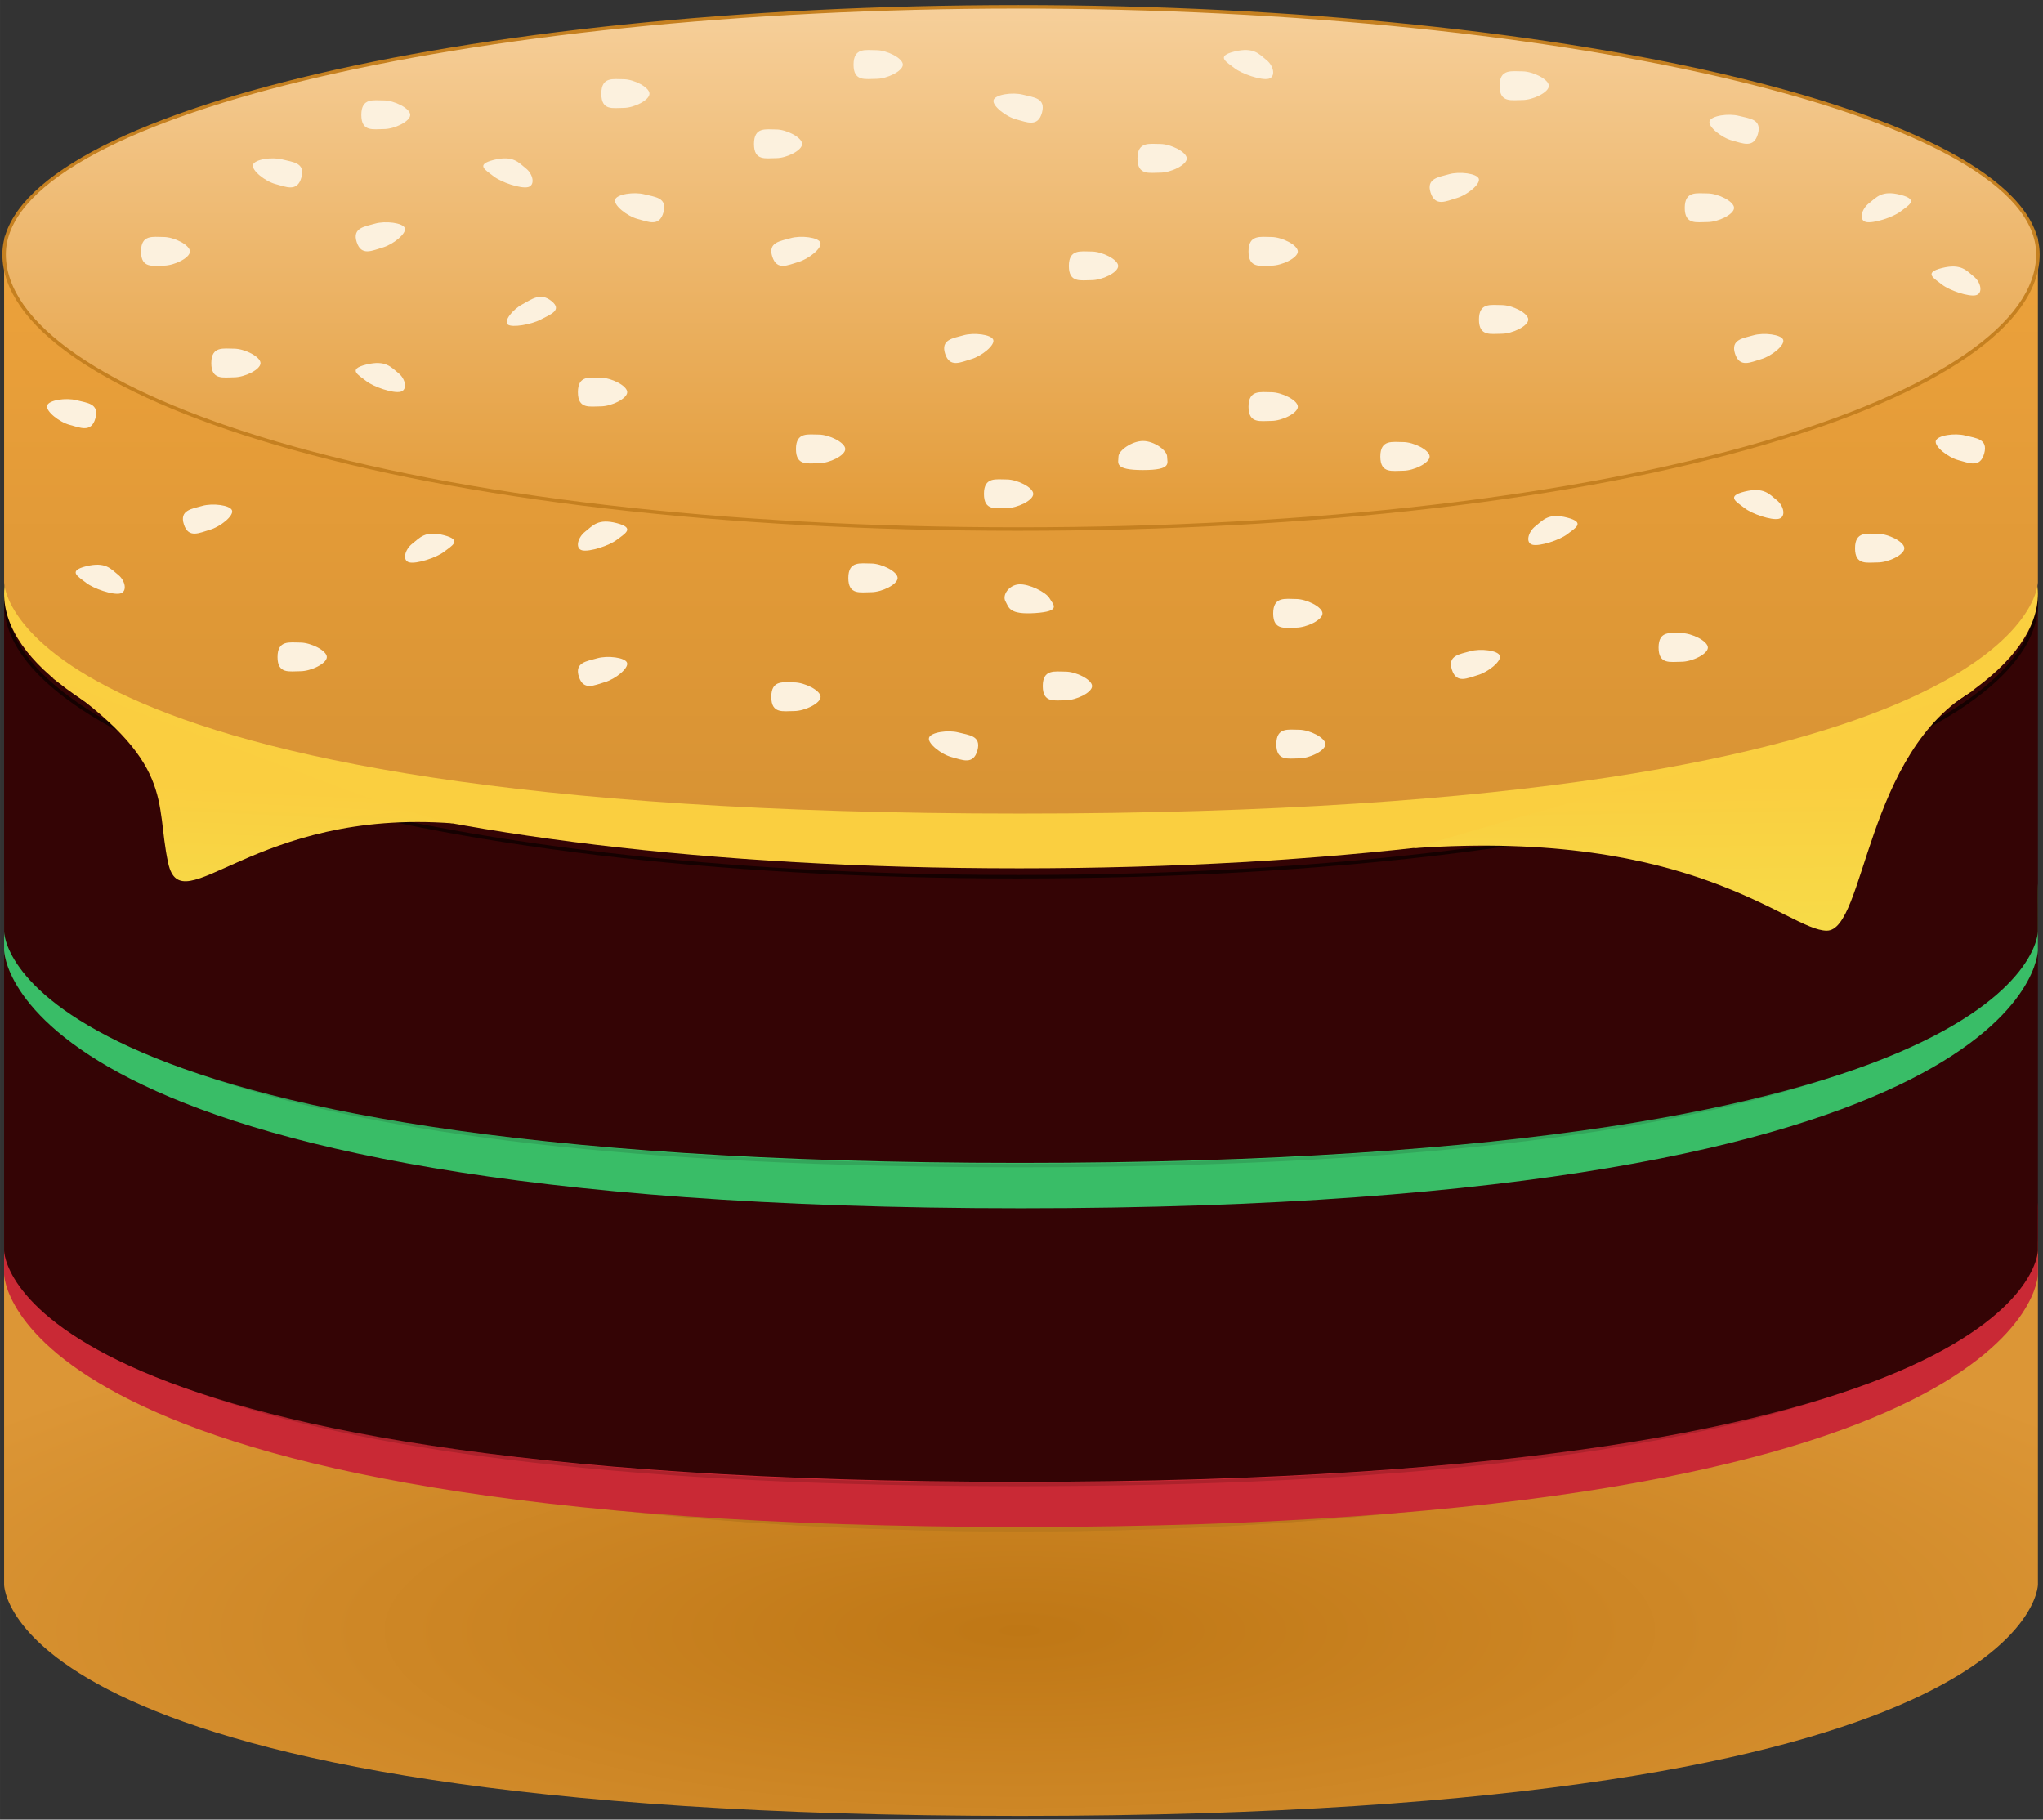 <svg xmlns="http://www.w3.org/2000/svg" xmlns:xlink="http://www.w3.org/1999/xlink" aria-hidden="true" role="img" class="iconify iconify--logos" width="35.93" height="32" preserveAspectRatio="xMidYMid meet" viewBox="0 0 256 228"><rect x="0" y="0" width="256" height="228" fill="#333333" stroke="none"/><defs><linearGradient x1="50%" y1="0%" x2="50%" y2="100%" id="IconifyId17f2c60004c38beb41084"><stop stop-color="#F2B968" offset="0%"></stop><stop stop-color="#BF7A1D" offset="100%"></stop></linearGradient><linearGradient x1="54.577%" y1="100%" x2="52.494%" y2="39.432%" id="IconifyId17f2c60004c38beb41085"><stop stop-color="#F7DB48" offset="0%"></stop><stop stop-color="#FACE40" offset="100%"></stop></linearGradient><linearGradient x1="45.546%" y1="100%" x2="50%" y2="44.506%" id="IconifyId17f2c60004c38beb41086"><stop stop-color="#F7DB48" offset="0%"></stop><stop stop-color="#FACE40" offset="100%"></stop></linearGradient><linearGradient x1="50%" y1="0%" x2="50%" y2="100%" id="IconifyId17f2c60004c38beb41087"><stop stop-color="#EDA23B" offset="0%"></stop><stop stop-color="#D89334" offset="100%"></stop></linearGradient><linearGradient x1="50%" y1="0%" x2="50%" y2="100%" id="IconifyId17f2c60004c38beb41088"><stop stop-color="#F6CF9A" offset="0%"></stop><stop stop-color="#E39B38" offset="100%"></stop></linearGradient><radialGradient cx="50%" cy="68.089%" fx="50%" fy="68.089%" r="61.683%" id="IconifyId17f2c60004c38beb41089"><stop stop-color="#BF7715" offset="0%"></stop><stop stop-color="#DC9636" offset="100%"></stop></radialGradient><radialGradient cx="50%" cy="11.982%" fx="50%" fy="11.982%" r="47.209%" id="IconifyId17f2c60004c38beb41090"><stop stop-color="#E85C66" offset="0%"></stop><stop stop-color="#C92935" offset="100%"></stop></radialGradient><radialGradient cx="50%" cy="11.982%" fx="50%" fy="11.982%" r="47.209%" id="IconifyId17f2c60004c38beb41091"><stop stop-color="#75ED9F" offset="0%"></stop><stop stop-color="#39BD67" offset="100%"></stop></radialGradient><radialGradient cx="50%" cy="11.982%" fx="50%" fy="11.982%" r="47.209%" id="IconifyId17f2c60004c38beb41092"><stop stop-color="#F7DE4A" offset="0%"></stop><stop stop-color="#FACF40" offset="100%"></stop></radialGradient></defs><path d="M.046 28.947V72.5s-.297 28.996 127.276 28.996S254.895 72.5 254.895 72.5V28.947s0 36.274-127.573 36.274S.046 28.947.046 28.947z" fill="url(#IconifyId17f2c60004c38beb41089)" transform="translate(.468 126.045)"></path><path d="M127.147 65.843c78.502 0 127.748-17.182 127.748-34.42c0-17.239-58.24-31.02-127.748-31.02C57.639.403.047 14.184.047 31.423c0 17.238 48.598 34.42 127.1 34.42z" fill="url(#IconifyId17f2c60004c38beb41084)" transform="translate(.468 126.045)"></path><path d="M127.615 191.45c37.296 0 69.767-3.9 93.19-10.729c21.818-6.361 34.12-14.856 34.12-23.254c0-16.71-57.588-30.581-127.31-30.581c-69.599 0-126.662 13.842-126.662 30.581c0 8.412 12.167 16.901 33.797 23.254c23.26 6.832 55.58 10.728 92.865 10.728zm0 .438c-78.502 0-127.1-17.182-127.1-34.42c0-17.24 57.592-31.02 127.1-31.02s127.748 13.78 127.748 31.02c0 17.238-49.246 34.42-127.748 34.42z" fill="#BB791D"></path><path d="M.514 152.212v7.438s0 31.684 127.425 31.684c127.424 0 127.424-31.684 127.424-31.684v-7.438s0 33.66-127.424 33.66C.514 185.872.514 152.212.514 152.212z" fill="#C92935"></path><path d="M127.147 65.798c97.038 0 127.748-17.217 127.748-34.456c0-17.238-58.24-31.02-127.748-31.02C57.639.322.047 14.104.047 31.342c0 17.239 30.062 34.456 127.1 34.456z" fill="url(#IconifyId17f2c60004c38beb41090)" transform="translate(.468 120.428)"></path><path d="M127.615 185.788c45.563 0 78.806-3.79 100.127-10.742c18.331-5.978 27.182-14.11 27.182-23.275c0-16.71-57.587-30.582-127.31-30.582C58.017 121.19.954 135.031.954 151.771c0 9.193 8.71 17.308 26.86 23.275c21.154 6.955 54.25 10.742 99.802 10.742zm0 .438c-97.038 0-127.1-17.217-127.1-34.455c0-17.239 57.592-31.02 127.1-31.02s127.748 13.781 127.748 31.02c0 17.238-30.71 34.455-127.748 34.455z" fill="#AD222C"></path><path d="M.514 113.127v43.552s-.297 28.996 127.276 28.996s127.573-28.996 127.573-28.996v-43.552s0 36.274-127.573 36.274S.514 113.127.514 113.127z" fill="#340405"></path><path d="M127.615 150.035c78.502 0 127.748-17.182 127.748-34.42c0-17.24-58.24-31.02-127.748-31.02c-69.508 0-127.1 13.78-127.1 31.02c0 17.238 48.598 34.42 127.1 34.42z" fill="#340405"></path><path d="M127.615 149.597c37.296 0 69.767-3.9 93.19-10.729c21.818-6.361 34.12-14.856 34.12-23.254c0-16.71-57.588-30.581-127.31-30.581C58.016 85.033.953 98.875.953 115.614c0 8.412 12.167 16.902 33.797 23.254c23.26 6.832 55.58 10.729 92.865 10.729zm0 .438c-78.502 0-127.1-17.182-127.1-34.42c0-17.24 57.592-31.02 127.1-31.02s127.748 13.78 127.748 31.02c0 17.238-49.246 34.42-127.748 34.42z" fill="#150101"></path><g><path d="M.514 111.615v7.438s0 32.342 127.425 32.342c127.424 0 127.424-32.342 127.424-32.342v-7.438s0 34.359-127.424 34.359C.514 145.974.514 111.614.514 111.614z" fill="#39BD67"></path><path d="M127.147 65.798c97.038 0 127.748-17.217 127.748-34.456c0-17.238-58.24-31.02-127.748-31.02C57.639.322.047 14.104.047 31.342c0 17.239 30.062 34.456 127.1 34.456z" fill="url(#IconifyId17f2c60004c38beb41091)" transform="translate(.468 80.466)"></path><path d="M127.615 145.825c45.563 0 78.806-3.789 100.127-10.742c18.331-5.977 27.182-14.11 27.182-23.275c0-16.71-57.587-30.581-127.31-30.581C58.017 81.227.954 95.069.954 111.808c0 9.194 8.71 17.309 26.86 23.276c21.154 6.955 54.25 10.741 99.802 10.741zm0 .439c-97.038 0-127.1-17.217-127.1-34.456c0-17.238 57.592-31.02 127.1-31.02s127.748 13.782 127.748 31.02c0 17.239-30.71 34.456-127.748 34.456z" fill="#33A65B"></path></g><g><path d="M.514 73.164v43.552s-.297 28.996 127.276 28.996s127.573-28.996 127.573-28.996V73.164s0 36.274-127.573 36.274S.514 73.164.514 73.164z" fill="#340405"></path><path d="M127.615 110.073c78.502 0 127.748-17.183 127.748-34.421c0-17.239-58.24-31.02-127.748-31.02c-69.508 0-127.1 13.781-127.1 31.02c0 17.238 48.598 34.42 127.1 34.42z" fill="#340405"></path><path d="M127.615 109.634c37.296 0 69.767-3.9 93.19-10.728c21.818-6.362 34.12-14.856 34.12-23.254c0-16.71-57.588-30.582-127.31-30.582C58.016 45.07.953 58.912.953 75.652c0 8.411 12.167 16.901 33.797 23.254c23.26 6.832 55.58 10.728 92.865 10.728zm0 .439c-78.502 0-127.1-17.183-127.1-34.421c0-17.239 57.592-31.02 127.1-31.02s127.748 13.781 127.748 31.02c0 17.238-49.246 34.42-127.748 34.42z" fill="#150101"></path></g><g><path d="M127.147 65.763c78.502 0 127.748-17.182 127.748-34.42c0-17.239-58.24-31.02-127.748-31.02C57.639.322.047 14.103.047 31.342c0 17.238 48.598 34.42 127.1 34.42z" fill="url(#IconifyId17f2c60004c38beb41092)" transform="translate(.468 43.04)"></path><path d="M213.831 52.869c15.47-3.852 24.782-6.6 33.16-9.495c-13.763 7.665-13.707 30.199-18.552 30.199c-4.846 0-16.496-12.839-51.82-10.33c0 0 21.743-6.523 37.212-10.374z" fill="url(#IconifyId17f2c60004c38beb41085)" transform="translate(.468 43.04)"></path><path d="M29.163 50.763c8.995 3.211 18.61 7.447 27.181 9.368c-25.011-1.921-34.05 12.74-35.743 4.951c-1.693-7.788 1.074-12.528-14.518-23.176c0 0 10.58 4.395 23.08 8.857z" fill="url(#IconifyId17f2c60004c38beb41086)" transform="translate(.468 43.04)"></path></g><g><path d="M.904 28.995v43.552s-.297 28.996 127.276 28.996c127.572 0 127.572-28.996 127.572-28.996V28.995s0 36.274-127.572 36.274C.607 65.27.904 28.995.904 28.995z" fill="url(#IconifyId17f2c60004c38beb41087)" transform="translate(-.39 .4)"></path><path d="M128.005 65.891c78.501 0 127.747-17.182 127.747-34.42c0-17.239-58.24-31.02-127.747-31.02C58.497.45.904 14.231.904 31.47c0 17.238 48.599 34.42 127.1 34.42z" fill="url(#IconifyId17f2c60004c38beb41088)" transform="translate(-.39 .4)"></path><path d="M127.615 66.511c37.354 0 69.885-3.907 93.373-10.755c22.082-6.438 34.594-15.077 34.594-23.885c0-17.317-57.796-31.24-127.967-31.24C57.569.632.295 14.526.295 31.872c0 8.819 12.378 17.455 34.27 23.885c23.326 6.851 55.707 10.755 93.05 10.755zm0-.439c-37.304 0-69.644-3.899-92.927-10.737C12.971 48.957.734 40.418.734 31.871c0-16.942 57.133-30.8 126.88-30.8c69.872 0 127.53 13.888 127.53 30.8c0 8.535-12.372 17.077-34.278 23.464c-23.445 6.835-55.936 10.737-93.251 10.737z" fill="#C58020"></path><g fill="#FCF1DE"><path d="M78.128 13.519c1.305 0 3.253-.96 3.253-1.778c0-.816-1.966-1.814-3.253-1.814c-1.287 0-2.78-.353-2.78 1.814c0 2.168 1.475 1.778 2.78 1.778z"></path><path d="M97.258 19.813c1.305 0 3.252-.96 3.252-1.777s-1.965-1.815-3.252-1.815c-1.287 0-2.78-.353-2.78 1.815c0 2.167 1.475 1.777 2.78 1.777z"></path><path d="M80.76 24.349c-1.312-.342-3.497-.026-3.69.677c-.194.703 1.545 2.077 2.839 2.414c1.294.338 2.712 1.033 3.225-.832c.514-1.866-1.062-1.917-2.374-2.26z"></path><path d="M47.956 31.01c1.306-.377 2.995-1.74 2.776-2.42c-.22-.68-2.455-.942-3.742-.57c-1.288.373-2.877.511-2.294 2.315c.583 1.805 1.955 1.053 3.26.675z"></path><path d="M35.391 19.979c-1.311-.342-3.497-.026-3.69.677c-.194.703 1.545 2.077 2.84 2.414c1.293.337 2.71 1.033 3.225-.833c.513-1.865-1.063-1.916-2.375-2.258z"></path><path d="M75.262 50.918c1.337 0 3.331-.96 3.331-1.777s-2.012-1.814-3.33-1.814c-1.319 0-2.849-.353-2.849 1.814s1.512 1.777 2.848 1.777z"></path><path d="M65.43 38.146c-1.189.633-2.34 2.083-1.81 2.513c.53.43 2.968.003 4.14-.621c1.172-.624 2.762-1.162 1.355-2.304c-1.406-1.141-2.497-.22-3.686.412z"></path><path d="M45.874 47.738c.925.739 3.388 1.575 4.308 1.35c.919-.225.648-1.612-.265-2.34c-.912-.729-1.574-1.671-4.014-1.073c-2.44.598-.954 1.325-.029 2.063z"></path><path d="M26.301 66.383c1.305-.378 2.995-1.74 2.776-2.42c-.22-.68-2.455-.943-3.742-.57c-1.288.372-2.877.51-2.294 2.314c.583 1.805 1.955 1.053 3.26.676z"></path><path d="M37.624 84.105c1.336 0 3.33-.96 3.33-1.777s-2.012-1.814-3.33-1.814c-1.319 0-2.848-.354-2.848 1.814c0 2.167 1.511 1.777 2.848 1.777z"></path><path d="M51.666 68.123c-.943.735-1.293 2.107-.393 2.34c.9.234 3.42-.588 4.35-1.313c.93-.725 2.4-1.465.012-2.085c-2.388-.62-3.025.323-3.969 1.058z"></path><path d="M75.799 85.472c1.305-.377 2.995-1.74 2.775-2.42c-.22-.68-2.454-.942-3.742-.57c-1.288.373-2.877.51-2.294 2.315c.584 1.804 1.955 1.052 3.26.675z"></path><path d="M109.148 74.2c1.337 0 3.331-.961 3.331-1.778c0-.816-2.012-1.814-3.33-1.814c-1.32 0-2.849-.353-2.849 1.814c0 2.168 1.512 1.778 2.848 1.778z"></path><path d="M73.33 66.613c-.944.735-1.294 2.107-.394 2.34c.9.235 3.42-.587 4.35-1.312c.93-.725 2.4-1.465.012-2.086c-2.388-.62-3.025.323-3.969 1.058z"></path><path d="M61.858 22.094c.925.738 3.388 1.575 4.307 1.35c.92-.226.649-1.613-.264-2.341c-.913-.729-1.575-1.671-4.015-1.073c-2.44.598-.954 1.325-.028 2.064z"></path><path d="M99.495 89.097c1.337 0 3.331-.96 3.331-1.777s-2.012-1.815-3.33-1.815c-1.319 0-2.849-.353-2.849 1.815c0 2.167 1.512 1.777 2.848 1.777z"></path><path d="M175.812 58.983c1.336 0 3.331-.96 3.331-1.777s-2.013-1.814-3.331-1.814s-2.848-.353-2.848 1.814c0 2.168 1.512 1.777 2.848 1.777z"></path><path d="M102.585 58.046c1.336 0 3.331-.96 3.331-1.777s-2.013-1.815-3.331-1.815s-2.848-.353-2.848 1.815c0 2.167 1.512 1.777 2.848 1.777z"></path><path d="M136.782 35.104c1.337 0 3.331-.96 3.331-1.777s-2.012-1.814-3.33-1.814c-1.32 0-2.849-.353-2.849 1.814s1.512 1.777 2.848 1.777z"></path><path d="M121.69 45.004c1.306-.377 2.996-1.74 2.776-2.42c-.22-.68-2.454-.942-3.742-.57c-1.287.373-2.877.511-2.293 2.315c.583 1.804 1.955 1.053 3.26.675z"></path><path d="M100.032 32.83c1.305-.377 2.995-1.74 2.775-2.42c-.22-.68-2.454-.941-3.742-.57c-1.287.373-2.877.511-2.293 2.316c.583 1.804 1.954 1.052 3.26.675z"></path><path d="M128.191 11.864c-1.312-.342-3.497-.025-3.69.678c-.194.702 1.545 2.076 2.839 2.414c1.294.337 2.712 1.033 3.225-.833c.514-1.865-1.062-1.917-2.374-2.259z"></path><path d="M109.803 9.878c1.337 0 3.331-.96 3.331-1.777s-2.012-1.814-3.33-1.814c-1.319 0-2.849-.353-2.849 1.814c0 2.168 1.512 1.777 2.848 1.777z"></path><path d="M154.661 8.519c.926.738 3.389 1.575 4.308 1.35c.92-.226.649-1.613-.264-2.341c-.913-.729-1.575-1.671-4.015-1.073c-2.44.598-.954 1.326-.029 2.064z"></path><path d="M145.38 21.633c1.336 0 3.33-.96 3.33-1.777s-2.012-1.815-3.33-1.815c-1.319 0-2.848-.353-2.848 1.815c0 2.167 1.511 1.777 2.848 1.777z"></path><path d="M190.752 12.532c1.337 0 3.331-.96 3.331-1.777s-2.012-1.815-3.33-1.815c-1.319 0-2.849-.353-2.849 1.815c0 2.167 1.512 1.777 2.848 1.777z"></path><path d="M217.905 14.518c-1.311-.342-3.497-.026-3.69.677c-.194.703 1.545 2.077 2.839 2.414c1.294.338 2.712 1.033 3.225-.832c.514-1.866-1.062-1.917-2.374-2.259z"></path><path d="M234.192 25.47c-.943.735-1.293 2.107-.393 2.34c.9.234 3.42-.588 4.35-1.313c.93-.725 2.4-1.465.012-2.085c-2.388-.62-3.026.323-3.969 1.058z"></path><path d="M213.958 27.824c1.337 0 3.331-.961 3.331-1.778c0-.816-2.012-1.814-3.33-1.814c-1.32 0-2.849-.353-2.849 1.814c0 2.168 1.512 1.778 2.848 1.778z"></path><path d="M182.527 24.82c1.306-.377 2.996-1.74 2.776-2.42c-.22-.68-2.454-.942-3.742-.57c-1.288.373-2.877.51-2.294 2.315c.584 1.804 1.955 1.052 3.26.675z"></path><path d="M159.297 33.284c1.336 0 3.33-.96 3.33-1.777s-2.012-1.815-3.33-1.815c-1.319 0-2.848-.353-2.848 1.815c0 2.167 1.511 1.777 2.848 1.777z"></path><path d="M188.17 41.817c1.337 0 3.331-.96 3.331-1.777s-2.012-1.814-3.33-1.814c-1.319 0-2.849-.353-2.849 1.814s1.512 1.777 2.848 1.777z"></path><path d="M220.674 45.004c1.305-.377 2.995-1.74 2.775-2.42c-.22-.68-2.454-.942-3.742-.57c-1.287.373-2.877.511-2.293 2.315c.583 1.804 1.954 1.053 3.26.675z"></path><path d="M246.26 54.571c-1.313-.342-3.498-.025-3.692.677c-.193.703 1.546 2.077 2.84 2.415c1.294.337 2.712 1.032 3.225-.833c.514-1.866-1.062-1.917-2.374-2.259z"></path><path d="M235.296 70.476c1.336 0 3.33-.96 3.33-1.777s-2.012-1.814-3.33-1.814c-1.319 0-2.848-.353-2.848 1.814c0 2.168 1.511 1.777 2.848 1.777z"></path><path d="M218.592 63.656c.925.738 3.388 1.575 4.307 1.35c.92-.226.649-1.613-.264-2.34c-.913-.73-1.575-1.672-4.015-1.074c-2.44.598-.954 1.326-.028 2.064z"></path><path d="M210.677 82.92c1.336 0 3.33-.961 3.33-1.778c0-.817-2.012-1.814-3.33-1.814c-1.319 0-2.848-.353-2.848 1.814c0 2.168 1.511 1.777 2.848 1.777z"></path><path d="M192.417 65.916c-.944.735-1.293 2.107-.394 2.341c.9.234 3.42-.588 4.35-1.313c.931-.725 2.4-1.465.012-2.085c-2.388-.62-3.025.322-3.968 1.057z"></path><path d="M159.297 52.739c1.336 0 3.33-.961 3.33-1.778c0-.816-2.012-1.814-3.33-1.814c-1.319 0-2.848-.353-2.848 1.814c0 2.168 1.511 1.778 2.848 1.778z"></path><path d="M126.143 63.664c1.336 0 3.331-.96 3.331-1.777s-2.013-1.814-3.33-1.814c-1.32 0-2.849-.353-2.849 1.814s1.512 1.777 2.848 1.777z"></path><path d="M146.246 57.22c0-.787-1.63-1.962-3.017-1.962c-1.386 0-3.08 1.186-3.08 1.963c0 .776-.599 1.678 3.08 1.678c3.68 0 3.017-.891 3.017-1.678z"></path><path d="M131.521 74.977c-.444-.78-2.585-1.844-3.842-1.76c-1.257.082-2.125 1.358-1.687 2.126c.438.769.402 1.697 3.739 1.476c3.337-.222 2.234-1.063 1.79-1.842z"></path><path d="M162.386 78.645c1.337 0 3.331-.961 3.331-1.778c0-.816-2.012-1.814-3.33-1.814c-1.319 0-2.849-.353-2.849 1.814c0 2.168 1.512 1.778 2.848 1.778z"></path><path d="M120.1 91.777c-1.311-.342-3.497-.026-3.69.677c-.194.703 1.545 2.077 2.84 2.414c1.293.337 2.711 1.033 3.225-.833c.513-1.865-1.063-1.916-2.374-2.258z"></path><path d="M133.513 87.746c1.336 0 3.331-.961 3.331-1.778c0-.816-2.013-1.814-3.331-1.814s-2.848-.353-2.848 1.814c0 2.168 1.512 1.778 2.848 1.778z"></path><path d="M9.587 50.147c-1.31-.342-3.49-.026-3.683.677c-.194.703 1.542 2.077 2.833 2.414c1.291.337 2.706 1.033 3.219-.833c.512-1.865-1.06-1.916-2.37-2.258z"></path><path d="M29.32 47.278c1.334 0 3.325-.96 3.325-1.777s-2.009-1.815-3.325-1.815c-1.315 0-2.842-.353-2.842 1.815c0 2.167 1.509 1.777 2.842 1.777z"></path><path d="M10.777 73.013c.921.738 3.374 1.575 4.29 1.35c.915-.226.646-1.613-.263-2.34c-.91-.73-1.569-1.672-3.999-1.074c-2.43.598-.95 1.326-.028 2.064z"></path><path d="M185.18 84.59c1.3-.378 2.982-1.741 2.763-2.42c-.218-.68-2.444-.943-3.726-.57c-1.282.372-2.865.51-2.284 2.314c.58 1.804 1.947 1.053 3.246.675z"></path><path d="M162.768 95.026c1.33 0 3.317-.96 3.317-1.777c0-.816-2.004-1.814-3.317-1.814c-1.313 0-2.837-.353-2.837 1.814c0 2.168 1.506 1.777 2.837 1.777z"></path><path d="M243.324 35.643c.917.738 3.36 1.575 4.272 1.35c.911-.226.643-1.613-.262-2.341c-.906-.728-1.562-1.67-3.982-1.073c-2.42.598-.946 1.326-.028 2.064z"></path><path d="M20.495 33.284c1.325 0 3.303-.96 3.303-1.777s-1.996-1.815-3.303-1.815c-1.308 0-2.825-.353-2.825 1.815c0 2.167 1.5 1.777 2.825 1.777z"></path><path d="M48.1 16.172c1.325 0 3.303-.96 3.303-1.777s-1.996-1.814-3.303-1.814c-1.308 0-2.825-.353-2.825 1.814c0 2.168 1.5 1.777 2.825 1.777z"></path></g></g></svg>